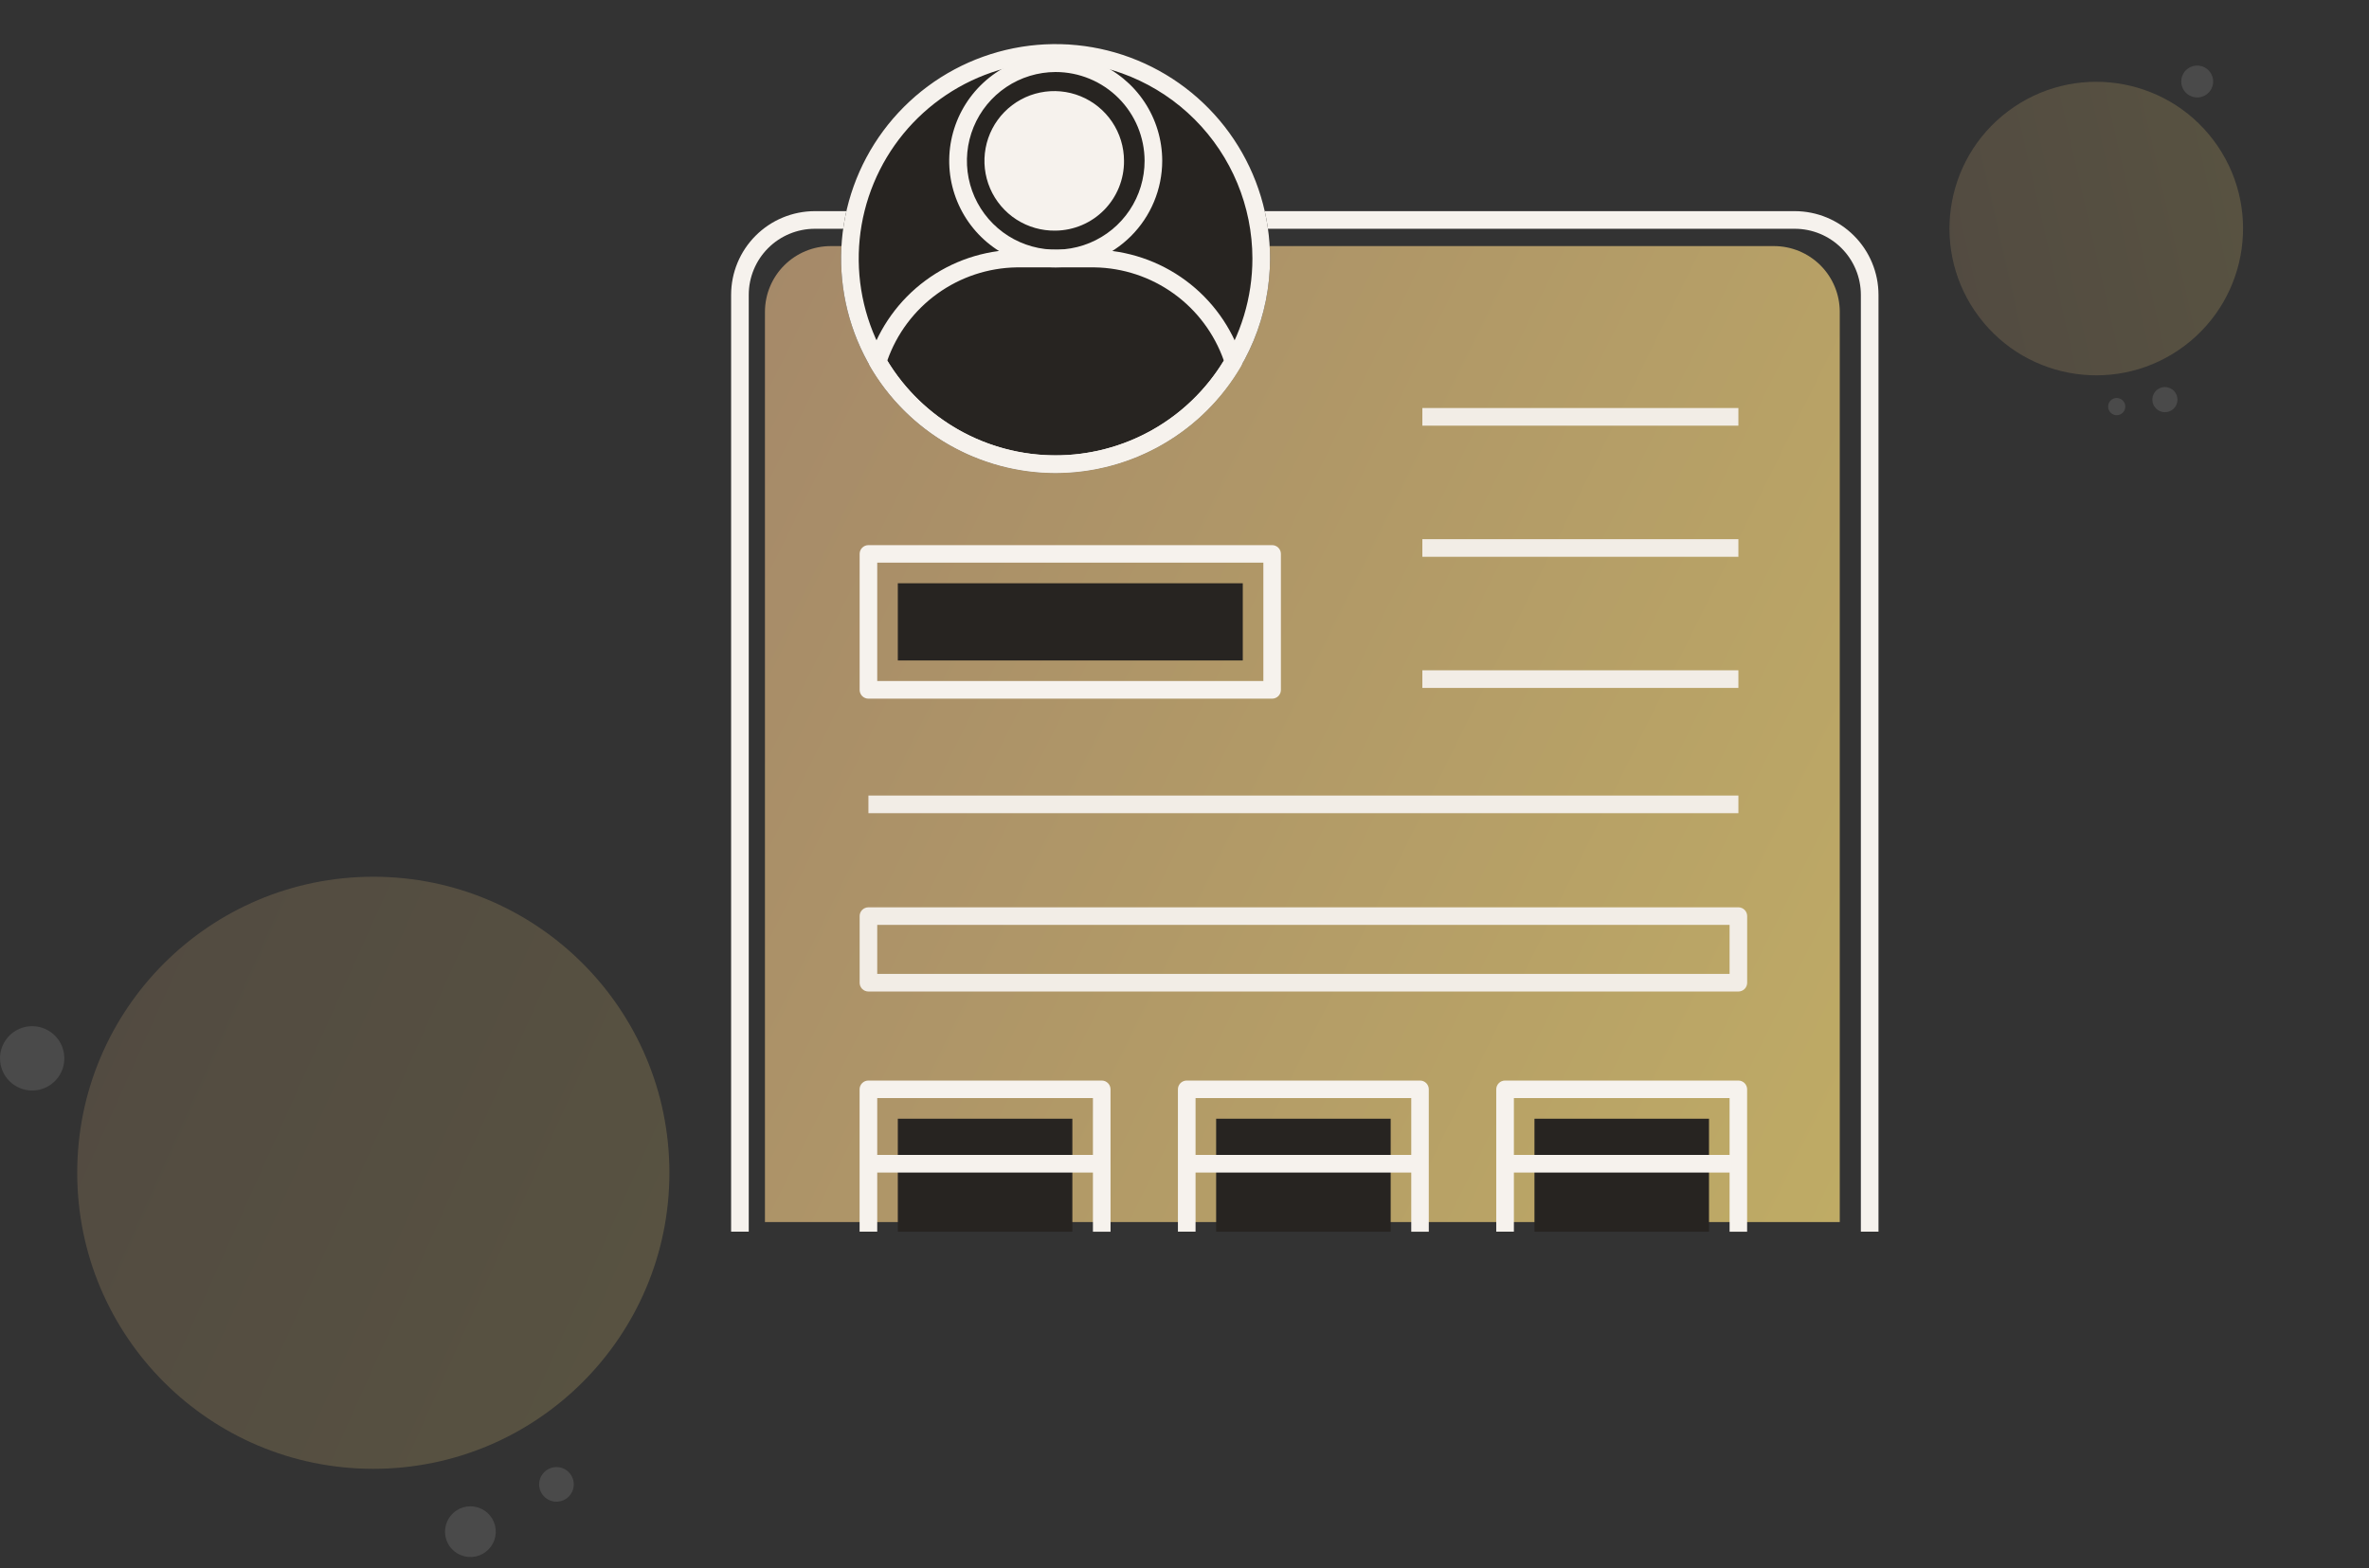 <svg width="216" height="143" viewBox="0 0 216 143" fill="none" xmlns="http://www.w3.org/2000/svg">
<rect x="0" y="0" width="216" height="143" fill="#333333" stroke="none"/>
<g opacity="0.272">
<path d="M34.038 133.947C48.948 133.947 61.035 121.86 61.035 106.95C61.035 92.04 48.948 79.953 34.038 79.953C19.128 79.953 7.041 92.04 7.041 106.95C7.041 121.86 19.128 133.947 34.038 133.947Z" fill="url(#paint0_linear_594_6412)"/>
<path d="M41.435 141.476C41.791 141.764 42.224 141.94 42.679 141.982C43.135 142.024 43.593 141.93 43.995 141.712C44.397 141.493 44.725 141.16 44.938 140.756C45.151 140.351 45.239 139.892 45.191 139.437C45.143 138.982 44.961 138.551 44.669 138.199C44.376 137.848 43.986 137.591 43.547 137.461C43.108 137.331 42.641 137.334 42.204 137.47C41.767 137.606 41.38 137.868 41.093 138.224C40.707 138.701 40.526 139.311 40.59 139.921C40.655 140.531 40.959 141.091 41.435 141.476Z" fill="#888888"/>
<path d="M49.744 136.593C49.986 136.79 50.282 136.91 50.593 136.939C50.904 136.967 51.216 136.903 51.49 136.754C51.765 136.605 51.989 136.378 52.135 136.102C52.28 135.826 52.34 135.512 52.308 135.202C52.275 134.891 52.151 134.597 51.952 134.357C51.752 134.117 51.486 133.941 51.187 133.853C50.887 133.764 50.568 133.766 50.27 133.858C49.972 133.951 49.708 134.129 49.511 134.372C49.247 134.697 49.124 135.114 49.167 135.531C49.211 135.947 49.418 136.33 49.744 136.593Z" fill="#888888"/>
<path d="M2.933 99.448C3.513 99.448 4.08 99.276 4.562 98.954C5.045 98.632 5.421 98.173 5.643 97.637C5.865 97.102 5.923 96.512 5.81 95.943C5.696 95.374 5.417 94.851 5.007 94.441C4.597 94.031 4.074 93.752 3.505 93.638C2.936 93.525 2.347 93.583 1.811 93.805C1.275 94.027 0.817 94.403 0.494 94.885C0.172 95.368 0 95.935 0 96.515C0 97.293 0.309 98.039 0.859 98.589C1.409 99.139 2.155 99.448 2.933 99.448Z" fill="#888888"/>
</g>
<g opacity="0.272">
<path d="M199.186 31.532C205.09 27.084 206.27 18.693 201.822 12.789C197.374 6.886 188.983 5.706 183.079 10.154C177.176 14.602 175.996 22.993 180.444 28.896C184.892 34.8 193.283 35.98 199.186 31.532Z" fill="url(#paint1_linear_594_6412)"/>
<path d="M198.504 36.72C198.45 36.94 198.331 37.139 198.163 37.291C197.995 37.444 197.786 37.543 197.562 37.576C197.338 37.61 197.109 37.576 196.904 37.48C196.699 37.383 196.527 37.227 196.41 37.033C196.293 36.839 196.237 36.614 196.248 36.388C196.259 36.162 196.336 35.944 196.471 35.761C196.606 35.579 196.792 35.441 197.005 35.364C197.219 35.288 197.45 35.276 197.67 35.331C197.965 35.405 198.218 35.592 198.375 35.853C198.531 36.113 198.578 36.425 198.504 36.72Z" fill="#888888"/>
<path d="M193.757 37.267C193.719 37.417 193.638 37.553 193.524 37.657C193.409 37.761 193.266 37.829 193.113 37.852C192.96 37.875 192.803 37.852 192.663 37.785C192.523 37.719 192.406 37.613 192.326 37.481C192.246 37.348 192.208 37.194 192.215 37.04C192.222 36.885 192.276 36.736 192.368 36.611C192.46 36.487 192.587 36.393 192.733 36.34C192.878 36.288 193.036 36.28 193.187 36.318C193.388 36.368 193.561 36.496 193.668 36.674C193.775 36.852 193.807 37.065 193.757 37.267Z" fill="#888888"/>
<path d="M201.21 8.594C200.98 8.768 200.704 8.869 200.417 8.885C200.13 8.901 199.844 8.832 199.597 8.686C199.349 8.54 199.15 8.324 199.025 8.065C198.9 7.805 198.854 7.515 198.894 7.23C198.935 6.945 199.058 6.679 199.25 6.464C199.441 6.249 199.692 6.096 199.971 6.024C200.249 5.952 200.543 5.965 200.815 6.059C201.086 6.154 201.324 6.328 201.497 6.557C201.729 6.865 201.829 7.253 201.775 7.635C201.722 8.017 201.518 8.362 201.21 8.594Z" fill="#888888"/>
</g>
<path d="M75.746 22.442H161.746C163.337 22.442 164.864 23.075 165.989 24.2C167.114 25.325 167.746 26.851 167.746 28.442V111.442H69.746V28.442C69.746 26.851 70.378 25.325 71.504 24.2C72.629 23.075 74.155 22.442 75.746 22.442Z" fill="url(#paint2_linear_594_6412)"/>
<path d="M171.277 112.322H169.669V26.883C169.667 25.287 169.031 23.756 167.902 22.628C166.772 21.499 165.241 20.864 163.644 20.863H74.289C72.693 20.865 71.163 21.5 70.034 22.629C68.906 23.757 68.271 25.287 68.269 26.883V112.322H66.661V26.883C66.663 24.861 67.468 22.922 68.898 21.492C70.328 20.062 72.267 19.258 74.289 19.255H163.643C165.666 19.257 167.606 20.061 169.038 21.491C170.469 22.921 171.274 24.86 171.277 26.883V112.322Z" fill="#F6F2ED"/>
<path d="M96.244 43.133C92.376 43.133 88.595 41.986 85.379 39.837C82.163 37.688 79.657 34.634 78.177 31.06C76.697 27.487 76.309 23.555 77.064 19.761C77.818 15.968 79.681 12.483 82.416 9.748C85.151 7.013 88.635 5.151 92.429 4.396C96.222 3.642 100.154 4.029 103.728 5.509C107.301 6.989 110.355 9.496 112.504 12.712C114.653 15.928 115.8 19.709 115.8 23.576C115.794 28.761 113.732 33.732 110.066 37.398C106.4 41.065 101.429 43.127 96.244 43.133Z" fill="#272421"/>
<path d="M96.244 24.381C94.324 24.379 92.448 23.807 90.853 22.738C89.257 21.669 88.015 20.152 87.282 18.377C86.549 16.602 86.359 14.65 86.735 12.767C87.112 10.885 88.037 9.156 89.396 7.799C90.755 6.442 92.485 5.519 94.368 5.145C96.252 4.771 98.204 4.965 99.977 5.7C101.751 6.435 103.267 7.68 104.333 9.277C105.4 10.873 105.969 12.75 105.969 14.671C105.964 17.247 104.938 19.716 103.114 21.537C101.291 23.357 98.82 24.38 96.244 24.381ZM96.244 6.567C94.643 6.571 93.078 7.049 91.748 7.941C90.419 8.833 89.383 10.099 88.773 11.579C88.162 13.06 88.004 14.688 88.319 16.258C88.633 17.828 89.406 19.27 90.539 20.401C91.673 21.532 93.116 22.302 94.687 22.613C96.258 22.924 97.885 22.763 99.365 22.149C100.844 21.536 102.108 20.497 102.997 19.166C103.886 17.834 104.361 16.269 104.361 14.668C104.356 12.518 103.499 10.457 101.977 8.939C100.456 7.42 98.394 6.568 96.244 6.567Z" fill="#F6F2ED"/>
<path d="M96.244 21.032C94.98 21.056 93.738 20.703 92.676 20.019C91.614 19.334 90.779 18.349 90.279 17.189C89.778 16.029 89.635 14.745 89.867 13.503C90.098 12.261 90.695 11.116 91.579 10.214C92.464 9.312 93.598 8.693 94.835 8.438C96.073 8.183 97.359 8.301 98.528 8.779C99.698 9.257 100.699 10.073 101.404 11.122C102.108 12.171 102.485 13.406 102.485 14.669C102.499 16.34 101.849 17.948 100.679 19.141C99.51 20.333 97.914 21.013 96.244 21.032Z" fill="#F6F2ED"/>
<path d="M96.243 43.132C92.815 43.126 89.449 42.221 86.48 40.508C83.511 38.796 81.042 36.335 79.321 33.37C79.264 33.271 79.228 33.161 79.217 33.047C79.206 32.933 79.219 32.818 79.256 32.709C80.178 29.857 81.971 27.364 84.382 25.582C86.793 23.8 89.702 22.817 92.7 22.773H99.792C102.79 22.816 105.699 23.798 108.11 25.581C110.52 27.363 112.312 29.857 113.232 32.711C113.269 32.819 113.282 32.934 113.271 33.048C113.26 33.162 113.224 33.272 113.167 33.371C111.445 36.336 108.977 38.797 106.007 40.509C103.038 42.222 99.671 43.126 96.243 43.132ZM80.901 32.883C82.5 35.52 84.752 37.702 87.439 39.215C90.127 40.729 93.159 41.524 96.244 41.524C99.329 41.524 102.361 40.729 105.049 39.215C107.736 37.702 109.988 35.52 111.587 32.883C110.726 30.43 109.134 28.3 107.025 26.78C104.916 25.26 102.391 24.423 99.792 24.383H92.7C90.1 24.424 87.576 25.261 85.467 26.781C83.357 28.301 81.764 30.43 80.901 32.883Z" fill="#F6F2ED"/>
<path d="M96.244 43.133C92.376 43.133 88.595 41.986 85.379 39.837C82.163 37.688 79.657 34.634 78.177 31.06C76.697 27.487 76.309 23.555 77.064 19.761C77.818 15.968 79.681 12.483 82.416 9.748C85.151 7.013 88.635 5.151 92.429 4.396C96.222 3.642 100.154 4.029 103.728 5.509C107.301 6.989 110.355 9.496 112.504 12.712C114.653 15.928 115.8 19.709 115.8 23.576C115.794 28.761 113.732 33.732 110.066 37.398C106.4 41.065 101.429 43.127 96.244 43.133ZM96.244 5.633C92.694 5.633 89.224 6.685 86.272 8.658C83.321 10.63 81.02 13.433 79.662 16.713C78.303 19.993 77.948 23.602 78.641 27.084C79.334 30.565 81.044 33.763 83.554 36.273C86.065 38.783 89.263 40.492 92.745 41.184C96.227 41.876 99.836 41.52 103.115 40.161C106.395 38.802 109.197 36.501 111.169 33.549C113.141 30.597 114.193 27.127 114.192 23.576C114.187 18.818 112.294 14.256 108.929 10.891C105.565 7.526 101.002 5.634 96.244 5.629V5.633Z" fill="#F6F2ED"/>
<path d="M158.503 37.209H129.687V38.818H158.503V37.209Z" fill="#F2EDE6"/>
<path d="M158.503 49.169H129.687V50.776H158.503V49.169Z" fill="#F2EDE6"/>
<path d="M158.503 61.127H129.687V62.734H158.503V61.127Z" fill="#F2EDE6"/>
<path d="M158.504 72.549H79.181V74.157H158.504V72.549Z" fill="#F2EDE6"/>
<path d="M115.99 63.713H79.18C78.968 63.713 78.764 63.629 78.614 63.479C78.464 63.329 78.38 63.126 78.38 62.913V50.513C78.38 50.301 78.464 50.098 78.614 49.948C78.764 49.798 78.968 49.713 79.18 49.713H115.99C116.202 49.713 116.406 49.798 116.556 49.948C116.706 50.098 116.79 50.301 116.79 50.513V62.913C116.79 63.126 116.706 63.329 116.556 63.479C116.406 63.629 116.202 63.713 115.99 63.713ZM79.984 62.102H115.19V51.312H79.984V62.102Z" fill="#F6F2ED"/>
<path d="M113.314 53.19H81.861V60.23H113.314V53.19Z" fill="#272421"/>
<path d="M101.259 112.323H99.651V100.14H79.984V112.319H78.376V99.34C78.376 99.127 78.46 98.924 78.61 98.774C78.76 98.624 78.964 98.54 79.176 98.54H100.455C100.667 98.54 100.871 98.624 101.021 98.774C101.171 98.924 101.255 99.127 101.255 99.34L101.259 112.323Z" fill="#F6F2ED"/>
<path d="M97.775 102.021H81.861V112.323H97.775V102.021Z" fill="#272421"/>
<path d="M100.455 105.322H79.181V106.93H100.455V105.322Z" fill="#F6F2ED"/>
<path d="M130.283 112.323H128.675V100.14H109.008V112.319H107.4V99.34C107.4 99.127 107.484 98.924 107.634 98.774C107.784 98.624 107.988 98.54 108.2 98.54H129.475C129.687 98.54 129.891 98.624 130.041 98.774C130.191 98.924 130.275 99.127 130.275 99.34V112.323H130.283Z" fill="#F6F2ED"/>
<path d="M126.799 102.021H110.885V112.323H126.799V102.021Z" fill="#272421"/>
<path d="M129.479 105.322H108.205V106.93H129.479V105.322Z" fill="#F6F2ED"/>
<path d="M159.308 112.323H157.7V100.14H138.033V112.319H136.425V99.34C136.425 99.127 136.51 98.924 136.66 98.774C136.81 98.624 137.013 98.54 137.225 98.54H158.499C158.711 98.54 158.915 98.624 159.065 98.774C159.215 98.924 159.299 99.127 159.299 99.34V112.323H159.308Z" fill="#F6F2ED"/>
<path d="M155.823 102.021H139.909V112.323H155.823V102.021Z" fill="#272421"/>
<path d="M158.503 105.322H137.229V106.93H158.503V105.322Z" fill="#F6F2ED"/>
<path d="M158.503 90.42H79.18C78.968 90.42 78.764 90.336 78.614 90.186C78.464 90.036 78.38 89.833 78.38 89.621V83.541C78.38 83.329 78.464 83.126 78.614 82.976C78.764 82.826 78.968 82.742 79.18 82.742H158.503C158.715 82.742 158.919 82.826 159.069 82.976C159.219 83.126 159.303 83.329 159.303 83.541V89.621C159.303 89.833 159.219 90.036 159.069 90.186C158.919 90.336 158.715 90.42 158.503 90.42ZM79.984 88.812H157.699V84.341H79.984V88.812Z" fill="#F2EDE6"/>
<defs>
<linearGradient id="paint0_linear_594_6412" x1="6.217" y1="82.503" x2="91.643" y2="120.832" gradientUnits="userSpaceOnUse">
<stop stop-color="#A58969"/>
<stop offset="1" stop-color="#C7B664"/>
</linearGradient>
<linearGradient id="paint1_linear_594_6412" x1="172.824" y1="19.463" x2="218.082" y2="9.155" gradientUnits="userSpaceOnUse">
<stop stop-color="#A58969"/>
<stop offset="1" stop-color="#C7B664"/>
</linearGradient>
<linearGradient id="paint2_linear_594_6412" x1="68.25" y1="26.645" x2="217.97" y2="100.614" gradientUnits="userSpaceOnUse">
<stop stop-color="#A58969"/>
<stop offset="1" stop-color="#C7B664"/>
</linearGradient>
</defs>
</svg>
